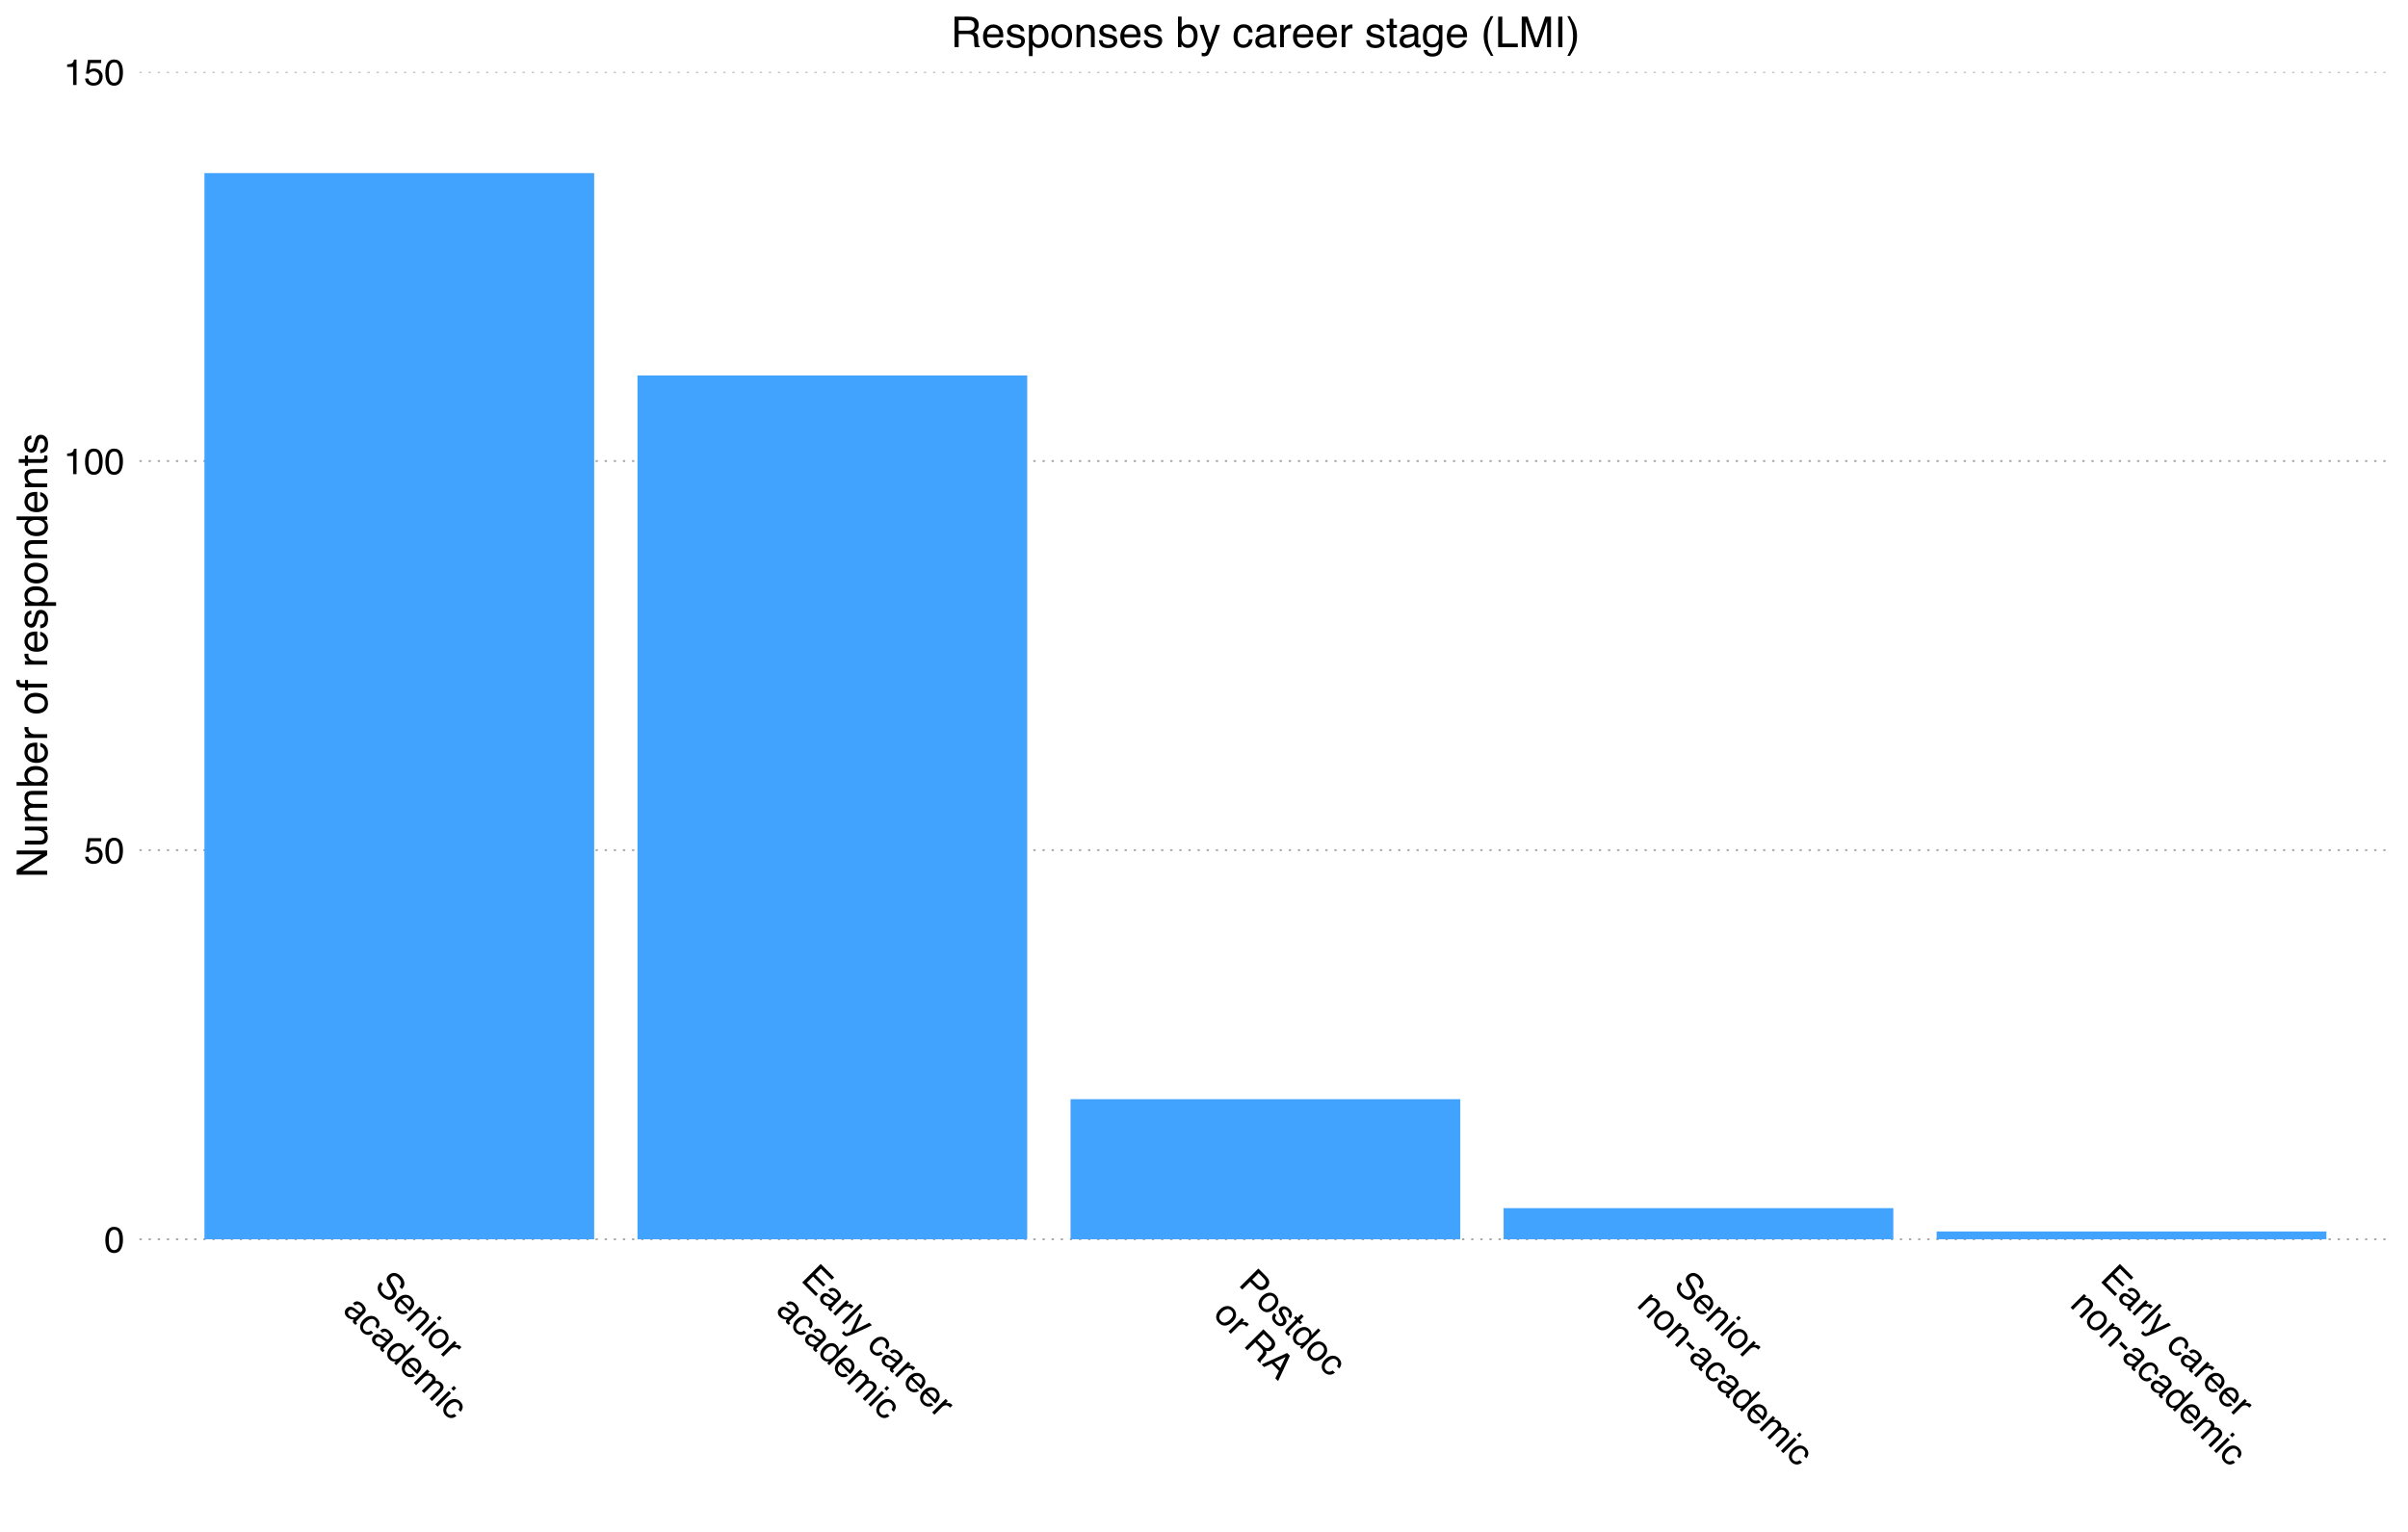 <?xml version="1.0" encoding="UTF-8"?>
<svg xmlns="http://www.w3.org/2000/svg" xmlns:xlink="http://www.w3.org/1999/xlink" width="792pt" height="504pt" viewBox="0 0 792 504" version="1.1">
<defs>
<g>
<symbol overflow="visible" id="glyph0-0">
<path style="stroke:none;" d="M 0.391 0 L 0.391 -8.609 L 7.219 -8.609 L 7.219 0 Z M 6.141 -1.078 L 6.141 -7.531 L 1.469 -7.531 L 1.469 -1.078 Z "/>
</symbol>
<symbol overflow="visible" id="glyph0-1">
<path style="stroke:none;" d="M 3.25 -8.391 C 4.332 -8.391 5.117 -7.941 5.609 -7.047 C 5.984 -6.359 6.172 -5.41 6.172 -4.203 C 6.172 -3.066 6 -2.125 5.656 -1.375 C 5.164 -0.301 4.359 0.234 3.234 0.234 C 2.234 0.234 1.484 -0.203 0.984 -1.078 C 0.578 -1.816 0.375 -2.801 0.375 -4.031 C 0.375 -4.977 0.5 -5.797 0.75 -6.484 C 1.207 -7.754 2.039 -8.391 3.25 -8.391 Z M 3.234 -0.734 C 3.785 -0.734 4.223 -0.973 4.547 -1.453 C 4.867 -1.941 5.031 -2.848 5.031 -4.172 C 5.031 -5.117 4.91 -5.898 4.672 -6.516 C 4.441 -7.129 3.988 -7.438 3.312 -7.438 C 2.688 -7.438 2.227 -7.145 1.938 -6.562 C 1.656 -5.977 1.516 -5.117 1.516 -3.984 C 1.516 -3.129 1.609 -2.441 1.797 -1.922 C 2.078 -1.129 2.555 -0.734 3.234 -0.734 Z "/>
</symbol>
<symbol overflow="visible" id="glyph0-2">
<path style="stroke:none;" d="M 1.484 -2.141 C 1.555 -1.535 1.836 -1.117 2.328 -0.891 C 2.578 -0.773 2.863 -0.719 3.188 -0.719 C 3.812 -0.719 4.273 -0.914 4.578 -1.312 C 4.879 -1.707 5.031 -2.148 5.031 -2.641 C 5.031 -3.223 4.848 -3.676 4.484 -4 C 4.129 -4.32 3.703 -4.484 3.203 -4.484 C 2.836 -4.484 2.523 -4.41 2.266 -4.266 C 2.004 -4.129 1.785 -3.938 1.609 -3.688 L 0.688 -3.734 L 1.328 -8.25 L 5.688 -8.25 L 5.688 -7.234 L 2.125 -7.234 L 1.766 -4.906 C 1.961 -5.051 2.148 -5.16 2.328 -5.234 C 2.641 -5.359 3 -5.422 3.406 -5.422 C 4.176 -5.422 4.828 -5.172 5.359 -4.672 C 5.898 -4.18 6.172 -3.555 6.172 -2.797 C 6.172 -2.004 5.922 -1.301 5.422 -0.688 C 4.93 -0.082 4.148 0.219 3.078 0.219 C 2.398 0.219 1.797 0.023 1.266 -0.359 C 0.742 -0.742 0.453 -1.336 0.391 -2.141 Z "/>
</symbol>
<symbol overflow="visible" id="glyph0-3">
<path style="stroke:none;" d="M 1.156 -5.938 L 1.156 -6.75 C 1.914 -6.82 2.441 -6.945 2.734 -7.125 C 3.035 -7.301 3.266 -7.711 3.422 -8.359 L 4.25 -8.359 L 4.25 0 L 3.125 0 L 3.125 -5.938 Z "/>
</symbol>
<symbol overflow="visible" id="glyph1-0">
<path style="stroke:none;" d="M 0.281 0.281 L 6.375 -5.812 L 11.203 -0.984 L 5.109 5.109 Z M 5.109 3.578 L 9.672 -0.984 L 6.359 -4.297 L 1.797 0.266 Z "/>
</symbol>
<symbol overflow="visible" id="glyph1-1">
<path style="stroke:none;" d="M 3.156 -0.781 C 2.832 -0.414 2.629 -0.055 2.547 0.297 C 2.422 0.984 2.703 1.672 3.391 2.359 C 3.703 2.672 4.031 2.906 4.375 3.062 C 5.039 3.395 5.594 3.344 6.031 2.906 C 6.363 2.57 6.492 2.223 6.422 1.859 C 6.348 1.516 6.141 1.066 5.797 0.516 L 5.172 -0.484 C 4.742 -1.141 4.488 -1.656 4.406 -2.031 C 4.289 -2.664 4.484 -3.234 4.984 -3.734 C 5.535 -4.285 6.176 -4.551 6.906 -4.531 C 7.633 -4.508 8.344 -4.156 9.031 -3.469 C 9.676 -2.82 10.062 -2.117 10.188 -1.359 C 10.32 -0.609 10.051 0.102 9.375 0.781 L 8.609 0.016 C 8.898 -0.359 9.062 -0.695 9.094 -1 C 9.164 -1.57 8.898 -2.16 8.297 -2.766 C 7.805 -3.254 7.352 -3.504 6.938 -3.516 C 6.52 -3.523 6.172 -3.391 5.891 -3.109 C 5.598 -2.816 5.508 -2.477 5.625 -2.094 C 5.695 -1.832 5.957 -1.352 6.406 -0.656 L 7.062 0.406 C 7.375 0.906 7.562 1.352 7.625 1.75 C 7.727 2.414 7.508 3.02 6.969 3.562 C 6.301 4.227 5.578 4.461 4.797 4.266 C 4.016 4.066 3.297 3.641 2.641 2.984 C 1.879 2.223 1.473 1.441 1.422 0.641 C 1.391 -0.18 1.707 -0.914 2.375 -1.562 Z M 9.094 -3.406 Z "/>
</symbol>
<symbol overflow="visible" id="glyph1-2">
<path style="stroke:none;" d="M 6.938 -2.156 C 7.258 -1.832 7.488 -1.445 7.625 -1 C 7.77 -0.562 7.805 -0.148 7.734 0.234 C 7.648 0.609 7.488 0.969 7.25 1.312 C 7.094 1.57 6.789 1.926 6.344 2.375 L 3.078 -0.891 C 2.629 -0.422 2.367 0.047 2.297 0.516 C 2.234 0.992 2.41 1.441 2.828 1.859 C 3.211 2.242 3.648 2.422 4.141 2.391 C 4.422 2.379 4.691 2.305 4.953 2.172 L 5.672 2.891 C 5.504 3.035 5.266 3.156 4.953 3.25 C 4.641 3.344 4.352 3.383 4.094 3.375 C 3.633 3.375 3.203 3.242 2.797 2.984 C 2.578 2.848 2.352 2.664 2.125 2.438 C 1.57 1.883 1.301 1.211 1.312 0.422 C 1.332 -0.359 1.703 -1.109 2.422 -1.828 C 3.141 -2.547 3.914 -2.938 4.75 -3 C 5.582 -3.062 6.312 -2.781 6.938 -2.156 Z M 6.156 1 C 6.445 0.645 6.633 0.32 6.719 0.031 C 6.883 -0.531 6.727 -1.051 6.25 -1.531 C 5.895 -1.883 5.477 -2.051 5 -2.031 C 4.531 -2.02 4.094 -1.832 3.688 -1.469 Z M 6.859 -2.234 Z "/>
</symbol>
<symbol overflow="visible" id="glyph1-3">
<path style="stroke:none;" d="M 4.984 -3.891 L 5.703 -3.172 L 5.078 -2.547 C 5.535 -2.609 5.941 -2.578 6.297 -2.453 C 6.648 -2.328 6.969 -2.125 7.25 -1.844 C 7.875 -1.219 8.078 -0.566 7.859 0.109 C 7.742 0.473 7.461 0.879 7.016 1.328 L 4.172 4.172 L 3.406 3.406 L 6.203 0.609 C 6.473 0.336 6.648 0.078 6.734 -0.172 C 6.867 -0.578 6.766 -0.953 6.422 -1.297 C 6.242 -1.473 6.082 -1.602 5.938 -1.688 C 5.676 -1.82 5.379 -1.879 5.047 -1.859 C 4.766 -1.828 4.531 -1.754 4.344 -1.641 C 4.156 -1.523 3.91 -1.316 3.609 -1.016 L 1.297 1.297 L 0.547 0.547 Z M 6.844 -2.25 Z "/>
</symbol>
<symbol overflow="visible" id="glyph1-4">
<path style="stroke:none;" d="M 4.969 -3.875 L 5.719 -3.125 L 1.297 1.297 L 0.547 0.547 Z M 6.641 -5.547 L 7.391 -4.797 L 6.531 -3.938 L 5.781 -4.688 Z "/>
</symbol>
<symbol overflow="visible" id="glyph1-5">
<path style="stroke:none;" d="M 2.797 1.828 C 3.285 2.316 3.812 2.469 4.375 2.281 C 4.938 2.094 5.441 1.773 5.891 1.328 C 6.316 0.898 6.586 0.492 6.703 0.109 C 6.891 -0.516 6.727 -1.082 6.219 -1.594 C 5.77 -2.039 5.27 -2.195 4.719 -2.062 C 4.164 -1.926 3.641 -1.609 3.141 -1.109 C 2.672 -0.641 2.383 -0.145 2.281 0.375 C 2.176 0.895 2.348 1.379 2.797 1.828 Z M 6.906 -2.219 C 7.469 -1.656 7.754 -0.984 7.766 -0.203 C 7.785 0.566 7.426 1.32 6.688 2.062 C 5.969 2.781 5.203 3.203 4.391 3.328 C 3.578 3.453 2.805 3.148 2.078 2.422 C 1.461 1.805 1.18 1.109 1.234 0.328 C 1.297 -0.441 1.676 -1.176 2.375 -1.875 C 3.113 -2.613 3.891 -3.016 4.703 -3.078 C 5.523 -3.148 6.258 -2.863 6.906 -2.219 Z M 6.859 -2.234 Z "/>
</symbol>
<symbol overflow="visible" id="glyph1-6">
<path style="stroke:none;" d="M 5 -3.875 L 5.719 -3.156 L 4.953 -2.391 C 5.16 -2.492 5.484 -2.535 5.922 -2.516 C 6.367 -2.504 6.738 -2.352 7.031 -2.062 C 7.051 -2.039 7.07 -2.008 7.094 -1.969 C 7.125 -1.938 7.176 -1.875 7.25 -1.781 L 6.469 -1 C 6.426 -1.062 6.383 -1.109 6.344 -1.141 C 6.312 -1.18 6.273 -1.223 6.234 -1.266 C 5.859 -1.641 5.445 -1.805 5 -1.766 C 4.562 -1.734 4.18 -1.555 3.859 -1.234 L 1.312 1.312 L 0.562 0.562 Z "/>
</symbol>
<symbol overflow="visible" id="glyph1-7">
<path style="stroke:none;" d="M 2.297 -0.078 C 2.078 0.141 1.984 0.391 2.016 0.672 C 2.055 0.961 2.18 1.211 2.391 1.422 C 2.66 1.691 2.973 1.891 3.328 2.016 C 3.953 2.223 4.492 2.098 4.953 1.641 L 5.547 1.047 C 5.398 1.004 5.238 0.93 5.062 0.828 C 4.883 0.723 4.711 0.609 4.547 0.484 L 4.062 0.094 C 3.75 -0.133 3.477 -0.281 3.25 -0.344 C 2.895 -0.445 2.578 -0.359 2.297 -0.078 Z M 5.609 0.234 C 5.805 0.391 5.992 0.43 6.172 0.359 C 6.266 0.328 6.375 0.25 6.5 0.125 C 6.75 -0.125 6.836 -0.395 6.766 -0.688 C 6.703 -0.988 6.508 -1.301 6.188 -1.625 C 5.789 -2.02 5.414 -2.195 5.062 -2.156 C 4.832 -2.133 4.594 -2.02 4.344 -1.812 L 3.641 -2.516 C 4.203 -3.055 4.758 -3.258 5.312 -3.125 C 5.875 -3 6.379 -2.711 6.828 -2.266 C 7.359 -1.734 7.688 -1.207 7.812 -0.688 C 7.926 -0.156 7.773 0.316 7.359 0.734 L 4.812 3.281 C 4.738 3.352 4.691 3.426 4.672 3.5 C 4.66 3.582 4.707 3.676 4.812 3.781 C 4.844 3.812 4.879 3.848 4.922 3.891 C 4.961 3.93 5.016 3.973 5.078 4.016 L 4.531 4.562 C 4.375 4.469 4.258 4.395 4.188 4.344 C 4.113 4.289 4.023 4.211 3.922 4.109 C 3.672 3.859 3.578 3.586 3.641 3.297 C 3.68 3.129 3.773 2.953 3.922 2.766 C 3.566 2.805 3.172 2.754 2.734 2.609 C 2.305 2.473 1.926 2.238 1.594 1.906 C 1.176 1.488 0.961 1.023 0.953 0.516 C 0.941 0.004 1.125 -0.438 1.5 -0.812 C 1.914 -1.227 2.363 -1.422 2.844 -1.391 C 3.332 -1.367 3.812 -1.176 4.281 -0.812 Z M 6.859 -2.234 Z "/>
</symbol>
<symbol overflow="visible" id="glyph1-8">
<path style="stroke:none;" d="M 6.812 -2.312 C 7.312 -1.812 7.594 -1.281 7.656 -0.719 C 7.727 -0.164 7.508 0.438 7 1.094 L 6.266 0.359 C 6.492 0.047 6.617 -0.273 6.641 -0.609 C 6.672 -0.953 6.508 -1.301 6.156 -1.656 C 5.688 -2.125 5.113 -2.227 4.438 -1.969 C 4 -1.801 3.562 -1.5 3.125 -1.062 C 2.676 -0.613 2.395 -0.145 2.281 0.344 C 2.176 0.844 2.32 1.289 2.719 1.688 C 3.031 2 3.367 2.148 3.734 2.141 C 4.109 2.141 4.488 2.008 4.875 1.75 L 5.609 2.484 C 4.941 2.984 4.305 3.203 3.703 3.141 C 3.098 3.078 2.539 2.789 2.031 2.281 C 1.445 1.695 1.195 1.02 1.281 0.25 C 1.363 -0.52 1.719 -1.219 2.344 -1.844 C 3.125 -2.625 3.914 -3.039 4.719 -3.094 C 5.531 -3.156 6.227 -2.895 6.812 -2.312 Z M 6.688 -2.406 Z "/>
</symbol>
<symbol overflow="visible" id="glyph1-9">
<path style="stroke:none;" d="M 3.188 -1.156 C 2.707 -0.676 2.41 -0.176 2.297 0.344 C 2.18 0.863 2.344 1.344 2.781 1.781 C 3.133 2.133 3.566 2.273 4.078 2.203 C 4.598 2.141 5.141 1.828 5.703 1.266 C 6.266 0.703 6.562 0.172 6.594 -0.328 C 6.625 -0.828 6.473 -1.242 6.141 -1.578 C 5.766 -1.953 5.316 -2.113 4.797 -2.062 C 4.273 -2.008 3.738 -1.707 3.188 -1.156 Z M 6.656 -2.375 C 7 -2.031 7.211 -1.672 7.297 -1.297 C 7.336 -1.086 7.344 -0.789 7.312 -0.406 L 9.562 -2.656 L 10.281 -1.938 L 4.172 4.172 L 3.484 3.484 L 4.109 2.859 C 3.66 2.973 3.254 2.969 2.891 2.844 C 2.535 2.727 2.207 2.52 1.906 2.219 C 1.406 1.719 1.18 1.078 1.234 0.297 C 1.297 -0.473 1.672 -1.203 2.359 -1.891 C 3.004 -2.535 3.727 -2.93 4.531 -3.078 C 5.332 -3.223 6.039 -2.988 6.656 -2.375 Z "/>
</symbol>
<symbol overflow="visible" id="glyph1-10">
<path style="stroke:none;" d="M 4.984 -3.891 L 5.719 -3.156 L 5.094 -2.531 C 5.477 -2.562 5.797 -2.555 6.047 -2.516 C 6.461 -2.453 6.832 -2.258 7.156 -1.938 C 7.508 -1.582 7.703 -1.211 7.734 -0.828 C 7.754 -0.598 7.719 -0.332 7.625 -0.031 C 8.031 -0.125 8.398 -0.113 8.734 0 C 9.078 0.102 9.391 0.297 9.672 0.578 C 10.266 1.172 10.453 1.797 10.234 2.453 C 10.117 2.797 9.863 3.164 9.469 3.562 L 6.516 6.516 L 5.75 5.75 L 8.828 2.672 C 9.129 2.367 9.258 2.086 9.219 1.828 C 9.176 1.566 9.051 1.332 8.844 1.125 C 8.551 0.832 8.195 0.676 7.781 0.656 C 7.375 0.645 6.941 0.867 6.484 1.328 L 3.906 3.906 L 3.156 3.156 L 6.047 0.266 C 6.348 -0.035 6.531 -0.301 6.594 -0.531 C 6.688 -0.832 6.578 -1.141 6.266 -1.453 C 5.984 -1.734 5.617 -1.879 5.172 -1.891 C 4.734 -1.91 4.227 -1.633 3.656 -1.062 L 1.297 1.297 L 0.547 0.547 Z "/>
</symbol>
<symbol overflow="visible" id="glyph1-11">
<path style="stroke:none;" d="M 6.828 -5.359 L 11.25 -0.938 L 10.5 -0.188 L 6.875 -3.812 L 5.016 -1.953 L 8.375 1.406 L 7.672 2.109 L 4.312 -1.25 L 2.266 0.797 L 5.953 4.484 L 5.219 5.219 L 0.734 0.734 Z M 9.062 -3.125 Z "/>
</symbol>
<symbol overflow="visible" id="glyph1-12">
<path style="stroke:none;" d="M 6.656 -5.531 L 7.406 -4.781 L 1.312 1.312 L 0.562 0.562 Z "/>
</symbol>
<symbol overflow="visible" id="glyph1-13">
<path style="stroke:none;" d="M 7.75 -1.125 L 8.578 -0.297 C 8.191 -0.117 7.312 0.301 5.938 0.969 C 4.895 1.445 4.047 1.836 3.391 2.141 C 1.828 2.848 0.832 3.238 0.406 3.312 C -0.02 3.383 -0.453 3.203 -0.891 2.766 C -0.992 2.66 -1.066 2.578 -1.109 2.516 C -1.148 2.453 -1.203 2.359 -1.266 2.234 L -0.594 1.562 C -0.5 1.738 -0.426 1.859 -0.375 1.922 C -0.32 1.984 -0.273 2.035 -0.234 2.078 C -0.098 2.211 0.02 2.289 0.125 2.312 C 0.238 2.344 0.352 2.344 0.469 2.312 C 0.508 2.312 0.672 2.25 0.953 2.125 C 1.242 2.008 1.457 1.914 1.594 1.844 L 4.531 -4.344 L 5.359 -3.516 L 2.953 1.297 Z M 6.672 -2.422 Z "/>
</symbol>
<symbol overflow="visible" id="glyph1-14">
<path style="stroke:none;" d=""/>
</symbol>
<symbol overflow="visible" id="glyph1-15">
<path style="stroke:none;" d="M 6.828 -5.359 L 9.562 -2.625 C 10.102 -2.082 10.383 -1.492 10.406 -0.859 C 10.426 -0.223 10.16 0.367 9.609 0.922 C 9.141 1.391 8.582 1.656 7.938 1.719 C 7.289 1.781 6.66 1.504 6.047 0.891 L 4.125 -1.031 L 1.547 1.547 L 0.734 0.734 Z M 8.781 0.094 C 9.219 -0.344 9.352 -0.812 9.188 -1.312 C 9.094 -1.57 8.883 -1.863 8.562 -2.188 L 6.922 -3.828 L 4.812 -1.719 L 6.453 -0.078 C 6.828 0.297 7.207 0.516 7.594 0.578 C 7.988 0.648 8.383 0.488 8.781 0.094 Z "/>
</symbol>
<symbol overflow="visible" id="glyph1-16">
<path style="stroke:none;" d="M 2.391 -0.391 C 2.16 -0.117 2.031 0.133 2 0.375 C 1.945 0.781 2.156 1.219 2.625 1.688 C 2.906 1.969 3.207 2.156 3.531 2.25 C 3.852 2.344 4.141 2.266 4.391 2.016 C 4.586 1.816 4.656 1.582 4.594 1.312 C 4.531 1.145 4.383 0.863 4.156 0.469 L 3.703 -0.266 C 3.422 -0.734 3.254 -1.117 3.203 -1.422 C 3.066 -1.953 3.18 -2.398 3.547 -2.766 C 3.961 -3.18 4.445 -3.363 5 -3.312 C 5.562 -3.27 6.102 -2.988 6.625 -2.469 C 7.289 -1.801 7.578 -1.129 7.484 -0.453 C 7.422 -0.016 7.242 0.348 6.953 0.641 L 6.234 -0.078 C 6.391 -0.254 6.488 -0.469 6.531 -0.719 C 6.551 -1.07 6.348 -1.461 5.922 -1.891 C 5.641 -2.172 5.375 -2.332 5.125 -2.375 C 4.875 -2.414 4.66 -2.348 4.484 -2.172 C 4.285 -1.973 4.227 -1.719 4.312 -1.406 C 4.352 -1.238 4.457 -1.02 4.625 -0.75 L 4.984 -0.141 C 5.379 0.523 5.613 1.008 5.688 1.312 C 5.789 1.789 5.633 2.238 5.219 2.656 C 4.832 3.039 4.344 3.227 3.75 3.219 C 3.156 3.207 2.555 2.898 1.953 2.297 C 1.285 1.629 0.961 1.004 0.984 0.422 C 1.016 -0.148 1.242 -0.66 1.672 -1.109 Z M 6.641 -2.453 Z "/>
</symbol>
<symbol overflow="visible" id="glyph1-17">
<path style="stroke:none;" d="M 6.375 -4.969 L 7.125 -4.219 L 5.891 -2.984 L 6.594 -2.281 L 5.984 -1.672 L 5.281 -2.375 L 2.375 0.531 C 2.227 0.676 2.18 0.828 2.234 0.984 C 2.254 1.066 2.336 1.18 2.484 1.328 C 2.516 1.359 2.551 1.395 2.594 1.438 C 2.633 1.477 2.68 1.523 2.734 1.578 L 2.156 2.156 C 2.051 2.094 1.945 2.02 1.844 1.938 C 1.738 1.852 1.633 1.758 1.531 1.656 C 1.188 1.312 1.039 0.988 1.094 0.688 C 1.145 0.383 1.312 0.094 1.594 -0.188 L 4.531 -3.125 L 3.922 -3.734 L 4.531 -4.344 L 5.141 -3.734 Z "/>
</symbol>
<symbol overflow="visible" id="glyph1-18">
<path style="stroke:none;" d="M 6.781 0.188 C 7.164 0.57 7.547 0.797 7.922 0.859 C 8.305 0.93 8.695 0.77 9.094 0.375 C 9.531 -0.062 9.676 -0.52 9.531 -1 C 9.438 -1.238 9.242 -1.504 8.953 -1.797 L 6.938 -3.812 L 4.859 -1.734 Z M 6.844 -5.344 L 9.656 -2.531 C 10.125 -2.062 10.438 -1.613 10.594 -1.188 C 10.895 -0.344 10.695 0.426 10 1.125 C 9.645 1.477 9.273 1.695 8.891 1.781 C 8.504 1.863 8.109 1.836 7.703 1.703 C 7.848 2.055 7.898 2.367 7.859 2.641 C 7.816 2.91 7.629 3.234 7.297 3.609 L 6.516 4.453 C 6.285 4.68 6.129 4.867 6.047 5.016 C 5.898 5.266 5.859 5.484 5.922 5.672 L 5.797 5.797 L 4.797 4.797 C 4.816 4.711 4.859 4.617 4.922 4.516 C 4.992 4.422 5.145 4.25 5.375 4 L 6.328 2.922 C 6.711 2.516 6.832 2.102 6.688 1.688 C 6.602 1.457 6.395 1.176 6.062 0.844 L 4.172 -1.047 L 1.562 1.562 L 0.75 0.75 Z "/>
</symbol>
<symbol overflow="visible" id="glyph1-19">
<path style="stroke:none;" d="M 6.266 1.266 L 8.031 -2.344 L 4.359 -0.641 Z M 8.516 -3.672 L 9.438 -2.75 L 5.562 5.562 L 4.656 4.656 L 5.859 2.203 L 3.453 -0.203 L 0.969 0.969 L 0.125 0.125 Z M 8.938 -3.25 Z "/>
</symbol>
<symbol overflow="visible" id="glyph1-20">
<path style="stroke:none;" d="M 3.109 -2.391 L 5.188 -0.312 L 4.422 0.453 L 2.344 -1.625 Z "/>
</symbol>
<symbol overflow="visible" id="glyph2-0">
<path style="stroke:none;" d="M 0 -0.453 L -10.047 -0.453 L -10.047 -8.422 L 0 -8.422 Z M -1.266 -7.172 L -8.781 -7.172 L -8.781 -1.703 L -1.266 -1.703 Z "/>
</symbol>
<symbol overflow="visible" id="glyph2-1">
<path style="stroke:none;" d="M -10.047 -1.062 L -10.047 -2.672 L -1.906 -7.75 L -10.047 -7.75 L -10.047 -9.031 L 0 -9.031 L 0 -7.516 L -8.125 -2.359 L 0 -2.359 L 0 -1.062 Z M -10.047 -4.969 Z "/>
</symbol>
<symbol overflow="visible" id="glyph2-2">
<path style="stroke:none;" d="M -7.328 -2.141 L -2.469 -2.141 C -2.094 -2.141 -1.785 -2.195 -1.547 -2.312 C -1.109 -2.531 -0.891 -2.938 -0.891 -3.531 C -0.891 -4.383 -1.27 -4.969 -2.031 -5.281 C -2.445 -5.445 -3.008 -5.531 -3.719 -5.531 L -7.328 -5.531 L -7.328 -6.766 L 0 -6.766 L 0 -5.609 L -1.078 -5.625 C -0.797 -5.457 -0.562 -5.258 -0.375 -5.031 C 0.008 -4.562 0.203 -3.988 0.203 -3.312 C 0.203 -2.27 -0.145 -1.562 -0.844 -1.188 C -1.219 -0.977 -1.719 -0.875 -2.344 -0.875 L -7.328 -0.875 Z M -7.5 -3.828 Z "/>
</symbol>
<symbol overflow="visible" id="glyph2-3">
<path style="stroke:none;" d="M -7.328 -0.906 L -7.328 -2.125 L -6.281 -2.125 C -6.645 -2.414 -6.906 -2.676 -7.062 -2.906 C -7.344 -3.312 -7.484 -3.773 -7.484 -4.297 C -7.484 -4.879 -7.344 -5.348 -7.062 -5.703 C -6.895 -5.898 -6.648 -6.082 -6.328 -6.25 C -6.723 -6.52 -7.016 -6.836 -7.203 -7.203 C -7.391 -7.578 -7.484 -7.992 -7.484 -8.453 C -7.484 -9.441 -7.129 -10.113 -6.422 -10.469 C -6.035 -10.656 -5.52 -10.75 -4.875 -10.75 L 0 -10.75 L 0 -9.469 L -5.094 -9.469 C -5.57 -9.469 -5.898 -9.348 -6.078 -9.109 C -6.266 -8.867 -6.359 -8.57 -6.359 -8.219 C -6.359 -7.738 -6.195 -7.32 -5.875 -6.969 C -5.551 -6.625 -5.016 -6.453 -4.266 -6.453 L 0 -6.453 L 0 -5.203 L -4.781 -5.203 C -5.281 -5.203 -5.641 -5.141 -5.859 -5.016 C -6.203 -4.828 -6.375 -4.477 -6.375 -3.969 C -6.375 -3.508 -6.191 -3.086 -5.828 -2.703 C -5.473 -2.328 -4.828 -2.141 -3.891 -2.141 L 0 -2.141 L 0 -0.906 Z "/>
</symbol>
<symbol overflow="visible" id="glyph2-4">
<path style="stroke:none;" d="M -10.078 -0.812 L -10.078 -2 L -6.438 -2 C -6.781 -2.27 -7.047 -2.594 -7.234 -2.969 C -7.422 -3.344 -7.516 -3.75 -7.516 -4.188 C -7.516 -5.094 -7.203 -5.828 -6.578 -6.391 C -5.953 -6.961 -5.023 -7.25 -3.797 -7.25 C -2.641 -7.25 -1.676 -6.969 -0.906 -6.406 C -0.145 -5.852 0.234 -5.078 0.234 -4.078 C 0.234 -3.523 0.098 -3.055 -0.172 -2.672 C -0.328 -2.441 -0.582 -2.195 -0.938 -1.938 L 0 -1.938 L 0 -0.812 Z M -0.859 -4 C -0.859 -4.664 -1.117 -5.164 -1.641 -5.5 C -2.172 -5.832 -2.867 -6 -3.734 -6 C -4.504 -6 -5.141 -5.832 -5.641 -5.5 C -6.148 -5.164 -6.406 -4.68 -6.406 -4.047 C -6.406 -3.484 -6.195 -2.988 -5.781 -2.562 C -5.375 -2.145 -4.691 -1.938 -3.734 -1.938 C -3.047 -1.938 -2.488 -2.02 -2.062 -2.188 C -1.258 -2.52 -0.859 -3.125 -0.859 -4 Z "/>
</symbol>
<symbol overflow="visible" id="glyph2-5">
<path style="stroke:none;" d="M -7.484 -3.953 C -7.484 -4.473 -7.359 -4.973 -7.109 -5.453 C -6.867 -5.941 -6.555 -6.316 -6.172 -6.578 C -5.805 -6.828 -5.375 -6.988 -4.875 -7.062 C -4.539 -7.133 -4.004 -7.172 -3.266 -7.172 L -3.266 -1.812 C -2.523 -1.832 -1.93 -2.004 -1.484 -2.328 C -1.035 -2.66 -0.812 -3.172 -0.812 -3.859 C -0.812 -4.504 -1.02 -5.02 -1.438 -5.406 C -1.688 -5.625 -1.973 -5.773 -2.297 -5.859 L -2.297 -7.078 C -2.023 -7.047 -1.723 -6.938 -1.391 -6.75 C -1.066 -6.57 -0.801 -6.375 -0.594 -6.156 C -0.227 -5.781 0.02 -5.316 0.156 -4.766 C 0.227 -4.473 0.266 -4.141 0.266 -3.766 C 0.266 -2.848 -0.066 -2.07 -0.734 -1.438 C -1.398 -0.812 -2.328 -0.5 -3.516 -0.5 C -4.691 -0.5 -5.645 -0.816 -6.375 -1.453 C -7.113 -2.086 -7.484 -2.922 -7.484 -3.953 Z M -4.25 -5.906 C -4.781 -5.863 -5.207 -5.75 -5.531 -5.562 C -6.113 -5.227 -6.406 -4.664 -6.406 -3.875 C -6.406 -3.312 -6.203 -2.836 -5.797 -2.453 C -5.391 -2.066 -4.875 -1.863 -4.25 -1.844 Z M -7.5 -3.828 Z "/>
</symbol>
<symbol overflow="visible" id="glyph2-6">
<path style="stroke:none;" d="M -7.328 -0.938 L -7.328 -2.109 L -6.062 -2.109 C -6.301 -2.203 -6.598 -2.438 -6.953 -2.812 C -7.305 -3.188 -7.484 -3.617 -7.484 -4.109 C -7.484 -4.129 -7.477 -4.164 -7.469 -4.219 C -7.469 -4.27 -7.461 -4.363 -7.453 -4.5 L -6.156 -4.5 C -6.164 -4.426 -6.172 -4.359 -6.172 -4.297 C -6.18 -4.234 -6.188 -4.164 -6.188 -4.094 C -6.188 -3.477 -5.984 -3.004 -5.578 -2.672 C -5.18 -2.336 -4.727 -2.172 -4.219 -2.172 L 0 -2.172 L 0 -0.938 Z "/>
</symbol>
<symbol overflow="visible" id="glyph2-7">
<path style="stroke:none;" d=""/>
</symbol>
<symbol overflow="visible" id="glyph2-8">
<path style="stroke:none;" d="M -0.797 -3.812 C -0.797 -4.625 -1.102 -5.18 -1.719 -5.484 C -2.332 -5.785 -3.02 -5.938 -3.781 -5.938 C -4.469 -5.938 -5.023 -5.828 -5.453 -5.609 C -6.117 -5.266 -6.453 -4.672 -6.453 -3.828 C -6.453 -3.066 -6.164 -2.516 -5.594 -2.172 C -5.02 -1.836 -4.328 -1.672 -3.516 -1.672 C -2.742 -1.672 -2.098 -1.836 -1.578 -2.172 C -1.055 -2.516 -0.797 -3.062 -0.797 -3.812 Z M -7.531 -3.859 C -7.531 -4.797 -7.211 -5.586 -6.578 -6.234 C -5.953 -6.891 -5.031 -7.219 -3.812 -7.219 C -2.633 -7.219 -1.66 -6.93 -0.891 -6.359 C -0.117 -5.785 0.266 -4.895 0.266 -3.688 C 0.266 -2.688 -0.07 -1.891 -0.75 -1.297 C -1.438 -0.703 -2.352 -0.406 -3.5 -0.406 C -4.727 -0.406 -5.707 -0.719 -6.438 -1.344 C -7.164 -1.969 -7.531 -2.805 -7.531 -3.859 Z M -7.5 -3.812 Z "/>
</symbol>
<symbol overflow="visible" id="glyph2-9">
<path style="stroke:none;" d="M -8.438 -1.203 C -8.945 -1.223 -9.32 -1.316 -9.562 -1.484 C -9.977 -1.766 -10.188 -2.316 -10.188 -3.141 C -10.188 -3.211 -10.18 -3.289 -10.172 -3.375 C -10.172 -3.457 -10.164 -3.551 -10.156 -3.656 L -9.031 -3.656 C -9.039 -3.531 -9.047 -3.438 -9.047 -3.375 C -9.055 -3.32 -9.062 -3.27 -9.062 -3.219 C -9.062 -2.844 -8.961 -2.617 -8.766 -2.547 C -8.578 -2.473 -8.082 -2.438 -7.281 -2.438 L -7.281 -3.656 L -6.312 -3.656 L -6.312 -2.422 L 0 -2.422 L 0 -1.203 L -6.312 -1.203 L -6.312 -0.188 L -7.281 -0.188 L -7.281 -1.203 Z "/>
</symbol>
<symbol overflow="visible" id="glyph2-10">
<path style="stroke:none;" d="M -2.297 -1.641 C -1.891 -1.672 -1.578 -1.77 -1.359 -1.938 C -0.961 -2.25 -0.766 -2.789 -0.766 -3.562 C -0.766 -4.008 -0.863 -4.406 -1.062 -4.75 C -1.258 -5.102 -1.562 -5.281 -1.969 -5.281 C -2.289 -5.281 -2.531 -5.141 -2.688 -4.859 C -2.789 -4.68 -2.91 -4.332 -3.047 -3.812 L -3.281 -2.828 C -3.438 -2.203 -3.613 -1.742 -3.812 -1.453 C -4.145 -0.922 -4.602 -0.656 -5.188 -0.656 C -5.883 -0.656 -6.445 -0.906 -6.875 -1.406 C -7.301 -1.906 -7.516 -2.578 -7.516 -3.422 C -7.516 -4.523 -7.191 -5.316 -6.547 -5.797 C -6.129 -6.109 -5.688 -6.258 -5.219 -6.25 L -5.219 -5.094 C -5.5 -5.062 -5.75 -4.961 -5.969 -4.797 C -6.289 -4.516 -6.453 -4.023 -6.453 -3.328 C -6.453 -2.859 -6.363 -2.504 -6.188 -2.266 C -6.008 -2.023 -5.773 -1.906 -5.484 -1.906 C -5.172 -1.906 -4.914 -2.062 -4.719 -2.375 C -4.602 -2.562 -4.504 -2.832 -4.422 -3.188 L -4.219 -4 C -4.008 -4.883 -3.805 -5.477 -3.609 -5.781 C -3.285 -6.258 -2.789 -6.5 -2.125 -6.5 C -1.469 -6.5 -0.898 -6.25 -0.422 -5.75 C 0.047 -5.258 0.281 -4.508 0.281 -3.5 C 0.281 -2.406 0.035 -1.629 -0.453 -1.172 C -0.953 -0.723 -1.566 -0.484 -2.297 -0.453 Z M -7.5 -3.453 Z "/>
</symbol>
<symbol overflow="visible" id="glyph2-11">
<path style="stroke:none;" d="M -0.828 -4 C -0.828 -4.57 -1.066 -5.047 -1.547 -5.422 C -2.023 -5.805 -2.742 -6 -3.703 -6 C -4.285 -6 -4.785 -5.914 -5.203 -5.75 C -6.016 -5.426 -6.422 -4.844 -6.422 -4 C -6.422 -3.145 -5.992 -2.562 -5.141 -2.25 C -4.68 -2.07 -4.102 -1.984 -3.406 -1.984 C -2.844 -1.984 -2.363 -2.07 -1.969 -2.25 C -1.207 -2.562 -0.828 -3.145 -0.828 -4 Z M -7.281 -0.812 L -7.281 -2 L -6.312 -2 C -6.645 -2.25 -6.906 -2.52 -7.094 -2.812 C -7.363 -3.227 -7.5 -3.711 -7.5 -4.266 C -7.5 -5.098 -7.18 -5.801 -6.547 -6.375 C -5.91 -6.957 -5.004 -7.25 -3.828 -7.25 C -2.223 -7.25 -1.082 -6.832 -0.406 -6 C 0.031 -5.469 0.25 -4.852 0.25 -4.156 C 0.25 -3.602 0.129 -3.141 -0.109 -2.766 C -0.254 -2.547 -0.492 -2.301 -0.828 -2.031 L 2.922 -2.031 L 2.922 -0.812 Z "/>
</symbol>
<symbol overflow="visible" id="glyph2-12">
<path style="stroke:none;" d="M -7.328 -0.906 L -7.328 -2.078 L -6.281 -2.078 C -6.707 -2.422 -7.016 -2.785 -7.203 -3.172 C -7.391 -3.555 -7.484 -3.988 -7.484 -4.469 C -7.484 -5.5 -7.125 -6.195 -6.406 -6.562 C -6 -6.77 -5.43 -6.875 -4.703 -6.875 L 0 -6.875 L 0 -5.625 L -4.609 -5.625 C -5.055 -5.625 -5.414 -5.555 -5.688 -5.422 C -6.145 -5.203 -6.375 -4.805 -6.375 -4.234 C -6.375 -3.941 -6.348 -3.703 -6.297 -3.516 C -6.191 -3.18 -5.988 -2.883 -5.688 -2.625 C -5.445 -2.414 -5.195 -2.281 -4.938 -2.219 C -4.676 -2.164 -4.305 -2.141 -3.828 -2.141 L 0 -2.141 L 0 -0.906 Z M -7.5 -3.797 Z "/>
</symbol>
<symbol overflow="visible" id="glyph2-13">
<path style="stroke:none;" d="M -3.578 -1.688 C -2.797 -1.688 -2.141 -1.852 -1.609 -2.188 C -1.078 -2.52 -0.812 -3.051 -0.812 -3.781 C -0.812 -4.352 -1.055 -4.82 -1.547 -5.188 C -2.035 -5.551 -2.738 -5.734 -3.656 -5.734 C -4.582 -5.734 -5.266 -5.539 -5.703 -5.156 C -6.148 -4.781 -6.375 -4.316 -6.375 -3.766 C -6.375 -3.148 -6.133 -2.648 -5.656 -2.266 C -5.188 -1.879 -4.492 -1.688 -3.578 -1.688 Z M -7.453 -3.531 C -7.453 -4.094 -7.332 -4.562 -7.094 -4.938 C -6.957 -5.156 -6.719 -5.406 -6.375 -5.688 L -10.078 -5.688 L -10.078 -6.875 L 0 -6.875 L 0 -5.766 L -1.016 -5.766 C -0.566 -5.473 -0.238 -5.129 -0.031 -4.734 C 0.164 -4.348 0.266 -3.898 0.266 -3.391 C 0.266 -2.578 -0.078 -1.875 -0.766 -1.281 C -1.453 -0.688 -2.363 -0.391 -3.5 -0.391 C -4.57 -0.391 -5.5 -0.66 -6.281 -1.203 C -7.062 -1.742 -7.453 -2.52 -7.453 -3.531 Z "/>
</symbol>
<symbol overflow="visible" id="glyph2-14">
<path style="stroke:none;" d="M -9.359 -1.156 L -9.359 -2.391 L -7.328 -2.391 L -7.328 -3.562 L -6.312 -3.562 L -6.312 -2.391 L -1.531 -2.391 C -1.281 -2.391 -1.113 -2.477 -1.031 -2.656 C -0.977 -2.75 -0.953 -2.906 -0.953 -3.125 C -0.953 -3.188 -0.953 -3.25 -0.953 -3.312 C -0.953 -3.383 -0.957 -3.469 -0.969 -3.562 L 0 -3.562 C 0.039 -3.414 0.066 -3.266 0.078 -3.109 C 0.098 -2.961 0.109 -2.801 0.109 -2.625 C 0.109 -2.051 -0.035 -1.66 -0.328 -1.453 C -0.617 -1.254 -1 -1.156 -1.469 -1.156 L -6.312 -1.156 L -6.312 -0.156 L -7.328 -0.156 L -7.328 -1.156 Z "/>
</symbol>
<symbol overflow="visible" id="glyph3-0">
<path style="stroke:none;" d="M 0.453 0 L 0.453 -10.047 L 8.422 -10.047 L 8.422 0 Z M 7.172 -1.266 L 7.172 -8.781 L 1.703 -8.781 L 1.703 -1.266 Z "/>
</symbol>
<symbol overflow="visible" id="glyph3-1">
<path style="stroke:none;" d="M 5.734 -5.438 C 6.367 -5.438 6.875 -5.562 7.25 -5.812 C 7.625 -6.07 7.812 -6.535 7.812 -7.203 C 7.812 -7.922 7.551 -8.41 7.031 -8.672 C 6.75 -8.805 6.375 -8.875 5.906 -8.875 L 2.594 -8.875 L 2.594 -5.438 Z M 1.234 -10.047 L 5.875 -10.047 C 6.645 -10.047 7.273 -9.93 7.766 -9.703 C 8.711 -9.273 9.188 -8.484 9.188 -7.328 C 9.188 -6.734 9.062 -6.242 8.812 -5.859 C 8.562 -5.473 8.211 -5.164 7.766 -4.938 C 8.16 -4.781 8.457 -4.57 8.656 -4.312 C 8.852 -4.051 8.961 -3.629 8.984 -3.047 L 9.031 -1.703 C 9.051 -1.316 9.086 -1.031 9.141 -0.844 C 9.211 -0.52 9.359 -0.312 9.578 -0.219 L 9.578 0 L 7.906 0 C 7.852 -0.082 7.812 -0.191 7.781 -0.328 C 7.758 -0.473 7.738 -0.738 7.719 -1.125 L 7.641 -2.797 C 7.609 -3.453 7.363 -3.895 6.906 -4.125 C 6.645 -4.25 6.238 -4.312 5.688 -4.312 L 2.594 -4.312 L 2.594 0 L 1.234 0 Z "/>
</symbol>
<symbol overflow="visible" id="glyph3-2">
<path style="stroke:none;" d="M 3.953 -7.484 C 4.473 -7.484 4.973 -7.359 5.453 -7.109 C 5.941 -6.867 6.316 -6.555 6.578 -6.172 C 6.828 -5.805 6.988 -5.375 7.062 -4.875 C 7.133 -4.539 7.172 -4.004 7.172 -3.266 L 1.812 -3.266 C 1.832 -2.523 2.004 -1.93 2.328 -1.484 C 2.66 -1.035 3.172 -0.812 3.859 -0.812 C 4.504 -0.812 5.02 -1.02 5.406 -1.438 C 5.625 -1.688 5.773 -1.973 5.859 -2.297 L 7.078 -2.297 C 7.047 -2.023 6.938 -1.723 6.75 -1.391 C 6.57 -1.066 6.375 -0.801 6.156 -0.594 C 5.781 -0.227 5.316 0.02 4.766 0.156 C 4.473 0.227 4.141 0.266 3.766 0.266 C 2.848 0.266 2.07 -0.066 1.438 -0.734 C 0.812 -1.398 0.5 -2.328 0.5 -3.516 C 0.5 -4.691 0.816 -5.645 1.453 -6.375 C 2.086 -7.113 2.922 -7.484 3.953 -7.484 Z M 5.906 -4.25 C 5.863 -4.781 5.75 -5.207 5.562 -5.531 C 5.227 -6.113 4.664 -6.406 3.875 -6.406 C 3.312 -6.406 2.836 -6.203 2.453 -5.797 C 2.066 -5.391 1.863 -4.875 1.844 -4.25 Z M 3.828 -7.5 Z "/>
</symbol>
<symbol overflow="visible" id="glyph3-3">
<path style="stroke:none;" d="M 1.641 -2.297 C 1.672 -1.891 1.77 -1.578 1.938 -1.359 C 2.25 -0.961 2.789 -0.766 3.562 -0.766 C 4.008 -0.766 4.406 -0.863 4.75 -1.062 C 5.102 -1.258 5.281 -1.562 5.281 -1.969 C 5.281 -2.289 5.141 -2.531 4.859 -2.688 C 4.68 -2.789 4.332 -2.91 3.812 -3.047 L 2.828 -3.281 C 2.203 -3.438 1.742 -3.613 1.453 -3.812 C 0.922 -4.145 0.656 -4.602 0.656 -5.188 C 0.656 -5.883 0.906 -6.445 1.406 -6.875 C 1.906 -7.301 2.578 -7.516 3.422 -7.516 C 4.523 -7.516 5.316 -7.191 5.797 -6.547 C 6.109 -6.129 6.258 -5.688 6.25 -5.219 L 5.094 -5.219 C 5.062 -5.5 4.961 -5.75 4.797 -5.969 C 4.516 -6.289 4.023 -6.453 3.328 -6.453 C 2.859 -6.453 2.504 -6.363 2.266 -6.188 C 2.023 -6.008 1.906 -5.773 1.906 -5.484 C 1.906 -5.172 2.062 -4.914 2.375 -4.719 C 2.562 -4.602 2.832 -4.504 3.188 -4.422 L 4 -4.219 C 4.883 -4.008 5.477 -3.805 5.781 -3.609 C 6.258 -3.285 6.5 -2.789 6.5 -2.125 C 6.5 -1.469 6.25 -0.898 5.75 -0.422 C 5.258 0.047 4.508 0.281 3.5 0.281 C 2.406 0.281 1.629 0.035 1.172 -0.453 C 0.723 -0.953 0.484 -1.566 0.453 -2.297 Z M 3.453 -7.5 Z "/>
</symbol>
<symbol overflow="visible" id="glyph3-4">
<path style="stroke:none;" d="M 4 -0.828 C 4.57 -0.828 5.047 -1.066 5.422 -1.547 C 5.805 -2.023 6 -2.742 6 -3.703 C 6 -4.285 5.914 -4.785 5.75 -5.203 C 5.426 -6.016 4.844 -6.422 4 -6.422 C 3.145 -6.422 2.562 -5.992 2.25 -5.141 C 2.07 -4.68 1.984 -4.102 1.984 -3.406 C 1.984 -2.844 2.07 -2.363 2.25 -1.969 C 2.562 -1.207 3.145 -0.828 4 -0.828 Z M 0.812 -7.281 L 2 -7.281 L 2 -6.312 C 2.25 -6.645 2.52 -6.906 2.812 -7.094 C 3.227 -7.363 3.711 -7.5 4.266 -7.5 C 5.098 -7.5 5.801 -7.18 6.375 -6.547 C 6.957 -5.91 7.25 -5.004 7.25 -3.828 C 7.25 -2.223 6.832 -1.082 6 -0.406 C 5.469 0.031 4.852 0.25 4.156 0.25 C 3.602 0.25 3.141 0.129 2.766 -0.109 C 2.547 -0.254 2.301 -0.492 2.031 -0.828 L 2.031 2.922 L 0.812 2.922 Z "/>
</symbol>
<symbol overflow="visible" id="glyph3-5">
<path style="stroke:none;" d="M 3.812 -0.797 C 4.625 -0.797 5.18 -1.102 5.484 -1.719 C 5.785 -2.332 5.938 -3.02 5.938 -3.781 C 5.938 -4.469 5.828 -5.023 5.609 -5.453 C 5.266 -6.117 4.672 -6.453 3.828 -6.453 C 3.066 -6.453 2.516 -6.164 2.172 -5.594 C 1.836 -5.02 1.672 -4.328 1.672 -3.516 C 1.672 -2.742 1.836 -2.098 2.172 -1.578 C 2.516 -1.055 3.062 -0.797 3.812 -0.797 Z M 3.859 -7.531 C 4.797 -7.531 5.586 -7.211 6.234 -6.578 C 6.891 -5.953 7.219 -5.031 7.219 -3.812 C 7.219 -2.633 6.93 -1.66 6.359 -0.891 C 5.785 -0.117 4.895 0.266 3.688 0.266 C 2.688 0.266 1.891 -0.07 1.297 -0.75 C 0.703 -1.438 0.406 -2.352 0.406 -3.5 C 0.406 -4.727 0.719 -5.707 1.344 -6.438 C 1.969 -7.164 2.805 -7.531 3.859 -7.531 Z M 3.812 -7.5 Z "/>
</symbol>
<symbol overflow="visible" id="glyph3-6">
<path style="stroke:none;" d="M 0.906 -7.328 L 2.078 -7.328 L 2.078 -6.281 C 2.422 -6.707 2.785 -7.016 3.172 -7.203 C 3.555 -7.391 3.988 -7.484 4.469 -7.484 C 5.5 -7.484 6.195 -7.125 6.562 -6.406 C 6.77 -6 6.875 -5.43 6.875 -4.703 L 6.875 0 L 5.625 0 L 5.625 -4.609 C 5.625 -5.055 5.555 -5.414 5.422 -5.688 C 5.203 -6.145 4.805 -6.375 4.234 -6.375 C 3.941 -6.375 3.703 -6.348 3.516 -6.297 C 3.18 -6.191 2.883 -5.988 2.625 -5.688 C 2.414 -5.445 2.281 -5.195 2.219 -4.938 C 2.164 -4.676 2.141 -4.305 2.141 -3.828 L 2.141 0 L 0.906 0 Z M 3.797 -7.5 Z "/>
</symbol>
<symbol overflow="visible" id="glyph3-7">
<path style="stroke:none;" d=""/>
</symbol>
<symbol overflow="visible" id="glyph3-8">
<path style="stroke:none;" d="M 0.812 -10.078 L 2 -10.078 L 2 -6.438 C 2.27 -6.781 2.594 -7.047 2.969 -7.234 C 3.344 -7.422 3.75 -7.516 4.188 -7.516 C 5.094 -7.516 5.828 -7.203 6.391 -6.578 C 6.961 -5.953 7.25 -5.023 7.25 -3.797 C 7.25 -2.641 6.969 -1.676 6.406 -0.906 C 5.852 -0.145 5.078 0.234 4.078 0.234 C 3.523 0.234 3.055 0.098 2.672 -0.172 C 2.441 -0.328 2.195 -0.582 1.938 -0.938 L 1.938 0 L 0.812 0 Z M 4 -0.859 C 4.664 -0.859 5.164 -1.117 5.5 -1.641 C 5.832 -2.172 6 -2.867 6 -3.734 C 6 -4.504 5.832 -5.141 5.5 -5.641 C 5.164 -6.148 4.68 -6.406 4.047 -6.406 C 3.484 -6.406 2.988 -6.195 2.562 -5.781 C 2.145 -5.375 1.938 -4.691 1.938 -3.734 C 1.938 -3.047 2.02 -2.488 2.188 -2.062 C 2.52 -1.258 3.125 -0.859 4 -0.859 Z "/>
</symbol>
<symbol overflow="visible" id="glyph3-9">
<path style="stroke:none;" d="M 5.469 -7.328 L 6.844 -7.328 C 6.664 -6.859 6.281 -5.785 5.688 -4.109 C 5.238 -2.848 4.863 -1.82 4.562 -1.031 C 3.852 0.832 3.352 1.969 3.062 2.375 C 2.77 2.789 2.266 3 1.547 3 C 1.379 3 1.25 2.988 1.156 2.969 C 1.062 2.957 0.945 2.938 0.812 2.906 L 0.812 1.781 C 1.02 1.844 1.172 1.879 1.266 1.891 C 1.367 1.91 1.457 1.922 1.531 1.922 C 1.75 1.922 1.91 1.879 2.016 1.797 C 2.129 1.723 2.223 1.633 2.297 1.531 C 2.316 1.488 2.395 1.297 2.531 0.953 C 2.676 0.617 2.781 0.375 2.844 0.219 L 0.141 -7.328 L 1.531 -7.328 L 3.5 -1.359 Z M 3.5 -7.5 Z "/>
</symbol>
<symbol overflow="visible" id="glyph3-10">
<path style="stroke:none;" d="M 3.719 -7.531 C 4.551 -7.531 5.223 -7.328 5.734 -6.922 C 6.254 -6.523 6.566 -5.836 6.672 -4.859 L 5.469 -4.859 C 5.395 -5.305 5.227 -5.68 4.969 -5.984 C 4.719 -6.285 4.301 -6.438 3.719 -6.438 C 2.938 -6.438 2.379 -6.051 2.047 -5.281 C 1.828 -4.789 1.719 -4.18 1.719 -3.453 C 1.719 -2.711 1.867 -2.094 2.172 -1.594 C 2.484 -1.094 2.973 -0.844 3.641 -0.844 C 4.148 -0.844 4.555 -1 4.859 -1.312 C 5.16 -1.625 5.363 -2.051 5.469 -2.594 L 6.672 -2.594 C 6.535 -1.625 6.191 -0.91 5.641 -0.453 C 5.098 -0.004 4.398 0.219 3.547 0.219 C 2.586 0.219 1.82 -0.129 1.25 -0.828 C 0.688 -1.535 0.406 -2.41 0.406 -3.453 C 0.406 -4.742 0.719 -5.742 1.344 -6.453 C 1.969 -7.172 2.758 -7.531 3.719 -7.531 Z M 3.531 -7.5 Z "/>
</symbol>
<symbol overflow="visible" id="glyph3-11">
<path style="stroke:none;" d="M 1.844 -1.953 C 1.844 -1.598 1.973 -1.316 2.234 -1.109 C 2.492 -0.898 2.801 -0.797 3.156 -0.797 C 3.594 -0.797 4.016 -0.895 4.422 -1.094 C 5.098 -1.426 5.438 -1.973 5.438 -2.734 L 5.438 -3.719 C 5.289 -3.625 5.098 -3.547 4.859 -3.484 C 4.617 -3.422 4.383 -3.375 4.156 -3.344 L 3.422 -3.25 C 2.973 -3.195 2.633 -3.102 2.406 -2.969 C 2.031 -2.758 1.844 -2.422 1.844 -1.953 Z M 4.828 -4.438 C 5.109 -4.469 5.297 -4.586 5.391 -4.797 C 5.441 -4.898 5.469 -5.055 5.469 -5.266 C 5.469 -5.68 5.316 -5.984 5.016 -6.172 C 4.723 -6.359 4.301 -6.453 3.75 -6.453 C 3.102 -6.453 2.645 -6.281 2.375 -5.938 C 2.227 -5.75 2.129 -5.469 2.078 -5.094 L 0.938 -5.094 C 0.957 -5.988 1.25 -6.613 1.812 -6.969 C 2.375 -7.32 3.031 -7.5 3.781 -7.5 C 4.633 -7.5 5.332 -7.332 5.875 -7 C 6.406 -6.676 6.672 -6.164 6.672 -5.469 L 6.672 -1.266 C 6.672 -1.129 6.695 -1.02 6.75 -0.938 C 6.801 -0.863 6.91 -0.828 7.078 -0.828 C 7.141 -0.828 7.203 -0.832 7.266 -0.844 C 7.336 -0.852 7.41 -0.863 7.484 -0.875 L 7.484 0.031 C 7.297 0.082 7.148 0.113 7.047 0.125 C 6.941 0.145 6.805 0.156 6.641 0.156 C 6.211 0.156 5.906 0.004 5.719 -0.297 C 5.613 -0.453 5.539 -0.676 5.5 -0.969 C 5.25 -0.645 4.891 -0.359 4.422 -0.109 C 3.953 0.129 3.438 0.25 2.875 0.25 C 2.195 0.25 1.641 0.047 1.203 -0.359 C 0.773 -0.773 0.562 -1.297 0.562 -1.922 C 0.562 -2.598 0.77 -3.125 1.188 -3.5 C 1.613 -3.875 2.172 -4.102 2.859 -4.188 Z M 3.812 -7.5 Z "/>
</symbol>
<symbol overflow="visible" id="glyph3-12">
<path style="stroke:none;" d="M 0.938 -7.328 L 2.109 -7.328 L 2.109 -6.062 C 2.203 -6.301 2.438 -6.598 2.812 -6.953 C 3.188 -7.305 3.617 -7.484 4.109 -7.484 C 4.129 -7.484 4.164 -7.477 4.219 -7.469 C 4.27 -7.469 4.363 -7.461 4.5 -7.453 L 4.5 -6.156 C 4.426 -6.164 4.359 -6.172 4.297 -6.172 C 4.234 -6.18 4.164 -6.188 4.094 -6.188 C 3.477 -6.188 3.004 -5.984 2.672 -5.578 C 2.336 -5.18 2.172 -4.727 2.172 -4.219 L 2.172 0 L 0.938 0 Z "/>
</symbol>
<symbol overflow="visible" id="glyph3-13">
<path style="stroke:none;" d="M 1.156 -9.359 L 2.391 -9.359 L 2.391 -7.328 L 3.562 -7.328 L 3.562 -6.312 L 2.391 -6.312 L 2.391 -1.531 C 2.391 -1.281 2.477 -1.113 2.656 -1.031 C 2.75 -0.977 2.906 -0.953 3.125 -0.953 C 3.188 -0.953 3.25 -0.953 3.312 -0.953 C 3.383 -0.953 3.469 -0.957 3.562 -0.969 L 3.562 0 C 3.414 0.039 3.266 0.066 3.109 0.078 C 2.961 0.098 2.801 0.109 2.625 0.109 C 2.051 0.109 1.66 -0.035 1.453 -0.328 C 1.254 -0.617 1.156 -1 1.156 -1.469 L 1.156 -6.312 L 0.156 -6.312 L 0.156 -7.328 L 1.156 -7.328 Z "/>
</symbol>
<symbol overflow="visible" id="glyph3-14">
<path style="stroke:none;" d="M 3.484 -7.453 C 4.055 -7.453 4.555 -7.312 4.984 -7.031 C 5.223 -6.863 5.461 -6.629 5.703 -6.328 L 5.703 -7.25 L 6.844 -7.25 L 6.844 -0.594 C 6.844 0.332 6.703 1.066 6.422 1.609 C 5.91 2.598 4.945 3.094 3.531 3.094 C 2.75 3.094 2.086 2.914 1.547 2.562 C 1.004 2.207 0.703 1.656 0.641 0.906 L 1.891 0.906 C 1.953 1.238 2.07 1.492 2.25 1.672 C 2.531 1.941 2.969 2.078 3.562 2.078 C 4.508 2.078 5.129 1.742 5.422 1.078 C 5.586 0.691 5.664 -0.004 5.656 -1.016 C 5.406 -0.641 5.109 -0.359 4.766 -0.172 C 4.422 0.004 3.961 0.094 3.391 0.094 C 2.598 0.094 1.906 -0.188 1.312 -0.75 C 0.719 -1.312 0.422 -2.242 0.422 -3.547 C 0.422 -4.773 0.719 -5.734 1.312 -6.422 C 1.914 -7.109 2.641 -7.453 3.484 -7.453 Z M 5.703 -3.688 C 5.703 -4.594 5.516 -5.266 5.141 -5.703 C 4.766 -6.141 4.289 -6.359 3.719 -6.359 C 2.844 -6.359 2.25 -5.953 1.938 -5.141 C 1.77 -4.711 1.688 -4.148 1.688 -3.453 C 1.688 -2.617 1.852 -1.988 2.188 -1.562 C 2.52 -1.133 2.969 -0.922 3.531 -0.922 C 4.414 -0.922 5.039 -1.316 5.406 -2.109 C 5.602 -2.566 5.703 -3.094 5.703 -3.688 Z M 3.625 -7.5 Z "/>
</symbol>
<symbol overflow="visible" id="glyph3-15">
<path style="stroke:none;" d="M 4.141 -10.203 C 3.422 -8.816 2.957 -7.797 2.75 -7.141 C 2.426 -6.141 2.266 -4.984 2.266 -3.672 C 2.266 -2.359 2.445 -1.156 2.812 -0.062 C 3.039 0.613 3.488 1.586 4.156 2.859 L 3.344 2.859 C 2.676 1.816 2.258 1.148 2.094 0.859 C 1.938 0.578 1.766 0.191 1.578 -0.297 C 1.328 -0.973 1.148 -1.695 1.047 -2.469 C 0.992 -2.863 0.969 -3.238 0.969 -3.594 C 0.969 -4.945 1.18 -6.148 1.609 -7.203 C 1.879 -7.867 2.438 -8.867 3.281 -10.203 Z "/>
</symbol>
<symbol overflow="visible" id="glyph3-16">
<path style="stroke:none;" d="M 1.062 -10.047 L 2.422 -10.047 L 2.422 -1.203 L 7.516 -1.203 L 7.516 0 L 1.062 0 Z "/>
</symbol>
<symbol overflow="visible" id="glyph3-17">
<path style="stroke:none;" d="M 1.031 -10.047 L 2.984 -10.047 L 5.859 -1.547 L 8.734 -10.047 L 10.656 -10.047 L 10.656 0 L 9.359 0 L 9.359 -5.922 C 9.359 -6.129 9.363 -6.469 9.375 -6.938 C 9.383 -7.414 9.391 -7.926 9.391 -8.469 L 6.531 0 L 5.188 0 L 2.297 -8.469 L 2.297 -8.156 C 2.297 -7.914 2.301 -7.539 2.312 -7.031 C 2.32 -6.531 2.328 -6.16 2.328 -5.922 L 2.328 0 L 1.031 0 Z "/>
</symbol>
<symbol overflow="visible" id="glyph3-18">
<path style="stroke:none;" d="M 1.375 -10.047 L 2.75 -10.047 L 2.75 0 L 1.375 0 Z "/>
</symbol>
<symbol overflow="visible" id="glyph3-19">
<path style="stroke:none;" d="M 0.484 2.859 C 1.211 1.441 1.68 0.41 1.891 -0.234 C 2.203 -1.211 2.359 -2.359 2.359 -3.672 C 2.359 -4.992 2.176 -6.203 1.812 -7.297 C 1.582 -7.973 1.133 -8.941 0.469 -10.203 L 1.297 -10.203 C 1.992 -9.086 2.414 -8.395 2.562 -8.125 C 2.719 -7.863 2.879 -7.504 3.047 -7.047 C 3.266 -6.473 3.422 -5.91 3.516 -5.359 C 3.609 -4.805 3.656 -4.27 3.656 -3.75 C 3.656 -2.406 3.441 -1.203 3.016 -0.141 C 2.742 0.535 2.188 1.535 1.344 2.859 Z "/>
</symbol>
</g>
<clipPath id="clip1">
  <path d="M 45.875 407 L 787 407 L 787 408.715 L 45.875 408.715 Z "/>
</clipPath>
<clipPath id="clip2">
  <path d="M 45.875 279 L 787 279 L 787 281 L 45.875 281 Z "/>
</clipPath>
<clipPath id="clip3">
  <path d="M 45.875 151 L 787 151 L 787 152 L 45.875 152 Z "/>
</clipPath>
<clipPath id="clip4">
  <path d="M 45.875 23.66 L 787 23.66 L 787 24 L 45.875 24 Z "/>
</clipPath>
</defs>
<g id="surface26">
<rect x="0" y="0" width="792" height="504" style="fill:rgb(100%,100%,100%);fill-opacity:1;stroke:none;"/>
<g clip-path="url(#clip1)" clip-rule="nonzero">
<path style="fill:none;stroke-width:0.64;stroke-linecap:butt;stroke-linejoin:round;stroke:rgb(66.275%,66.275%,66.275%);stroke-opacity:1;stroke-dasharray:0.75,2.25;stroke-miterlimit:10;" d="M 45.875 407.719 L 786.52 407.719 "/>
</g>
<g clip-path="url(#clip2)" clip-rule="nonzero">
<path style="fill:none;stroke-width:0.64;stroke-linecap:butt;stroke-linejoin:round;stroke:rgb(66.275%,66.275%,66.275%);stroke-opacity:1;stroke-dasharray:0.75,2.25;stroke-miterlimit:10;" d="M 45.875 279.699 L 786.52 279.699 "/>
</g>
<g clip-path="url(#clip3)" clip-rule="nonzero">
<path style="fill:none;stroke-width:0.64;stroke-linecap:butt;stroke-linejoin:round;stroke:rgb(66.275%,66.275%,66.275%);stroke-opacity:1;stroke-dasharray:0.75,2.25;stroke-miterlimit:10;" d="M 45.875 151.68 L 786.52 151.68 "/>
</g>
<g clip-path="url(#clip4)" clip-rule="nonzero">
<path style="fill:none;stroke-width:0.64;stroke-linecap:butt;stroke-linejoin:round;stroke:rgb(66.275%,66.275%,66.275%);stroke-opacity:1;stroke-dasharray:0.75,2.25;stroke-miterlimit:10;" d="M 45.875 23.66 L 786.52 23.66 "/>
</g>
<path style=" stroke:none;fill-rule:nonzero;fill:rgb(25.882%,63.922%,100%);fill-opacity:1;" d="M 67.238 407.719 L 195.426 407.719 L 195.426 56.949 L 67.238 56.949 Z "/>
<path style=" stroke:none;fill-rule:nonzero;fill:rgb(25.882%,63.922%,100%);fill-opacity:1;" d="M 209.672 407.719 L 337.859 407.719 L 337.859 123.516 L 209.672 123.516 Z "/>
<path style=" stroke:none;fill-rule:nonzero;fill:rgb(25.882%,63.922%,100%);fill-opacity:1;" d="M 352.105 407.719 L 480.293 407.719 L 480.293 361.633 L 352.105 361.633 Z "/>
<path style=" stroke:none;fill-rule:nonzero;fill:rgb(25.882%,63.922%,100%);fill-opacity:1;" d="M 494.535 407.719 L 622.723 407.719 L 622.723 397.477 L 494.535 397.477 Z "/>
<path style=" stroke:none;fill-rule:nonzero;fill:rgb(25.882%,63.922%,100%);fill-opacity:1;" d="M 636.969 407.719 L 765.156 407.719 L 765.156 405.16 L 636.969 405.16 Z "/>
<g style="fill:rgb(0%,0%,0%);fill-opacity:1;">
  <use xlink:href="#glyph0-1" x="34.273" y="412.023"/>
</g>
<g style="fill:rgb(0%,0%,0%);fill-opacity:1;">
  <use xlink:href="#glyph0-2" x="27.598" y="284.004"/>
  <use xlink:href="#glyph0-1" x="34.271" y="284.004"/>
</g>
<g style="fill:rgb(0%,0%,0%);fill-opacity:1;">
  <use xlink:href="#glyph0-3" x="20.922" y="155.984"/>
  <use xlink:href="#glyph0-1" x="27.596" y="155.984"/>
  <use xlink:href="#glyph0-1" x="34.27" y="155.984"/>
</g>
<g style="fill:rgb(0%,0%,0%);fill-opacity:1;">
  <use xlink:href="#glyph0-3" x="20.922" y="27.965"/>
  <use xlink:href="#glyph0-2" x="27.596" y="27.965"/>
  <use xlink:href="#glyph0-1" x="34.27" y="27.965"/>
</g>
<g style="fill:rgb(0%,0%,0%);fill-opacity:1;">
  <use xlink:href="#glyph1-1" x="122.793" y="423.328"/>
  <use xlink:href="#glyph1-2" x="128.453" y="428.988"/>
  <use xlink:href="#glyph1-3" x="133.172" y="433.707"/>
  <use xlink:href="#glyph1-4" x="137.891" y="438.426"/>
  <use xlink:href="#glyph1-5" x="139.776" y="440.311"/>
  <use xlink:href="#glyph1-6" x="144.495" y="445.03"/>
</g>
<g style="fill:rgb(0%,0%,0%);fill-opacity:1;">
  <use xlink:href="#glyph1-7" x="112.449" y="431.312"/>
  <use xlink:href="#glyph1-8" x="117.168" y="436.032"/>
  <use xlink:href="#glyph1-7" x="121.411" y="440.274"/>
  <use xlink:href="#glyph1-9" x="126.13" y="444.993"/>
  <use xlink:href="#glyph1-2" x="130.849" y="449.712"/>
  <use xlink:href="#glyph1-10" x="135.568" y="454.432"/>
  <use xlink:href="#glyph1-4" x="142.637" y="461.5"/>
  <use xlink:href="#glyph1-8" x="144.522" y="463.385"/>
</g>
<g style="fill:rgb(0%,0%,0%);fill-opacity:1;">
  <use xlink:href="#glyph1-11" x="263.105" y="421.207"/>
  <use xlink:href="#glyph1-7" x="268.765" y="426.867"/>
  <use xlink:href="#glyph1-6" x="273.484" y="431.586"/>
  <use xlink:href="#glyph1-12" x="276.31" y="434.411"/>
  <use xlink:href="#glyph1-13" x="278.195" y="436.297"/>
  <use xlink:href="#glyph1-14" x="282.438" y="440.539"/>
  <use xlink:href="#glyph1-8" x="284.795" y="442.897"/>
  <use xlink:href="#glyph1-7" x="289.038" y="447.139"/>
  <use xlink:href="#glyph1-6" x="293.757" y="451.858"/>
  <use xlink:href="#glyph1-2" x="296.583" y="454.684"/>
  <use xlink:href="#glyph1-2" x="301.302" y="459.403"/>
  <use xlink:href="#glyph1-6" x="306.021" y="464.122"/>
</g>
<g style="fill:rgb(0%,0%,0%);fill-opacity:1;">
  <use xlink:href="#glyph1-7" x="254.883" y="431.312"/>
  <use xlink:href="#glyph1-8" x="259.602" y="436.032"/>
  <use xlink:href="#glyph1-7" x="263.845" y="440.274"/>
  <use xlink:href="#glyph1-9" x="268.564" y="444.993"/>
  <use xlink:href="#glyph1-2" x="273.283" y="449.712"/>
  <use xlink:href="#glyph1-10" x="278.002" y="454.432"/>
  <use xlink:href="#glyph1-4" x="285.07" y="461.5"/>
  <use xlink:href="#glyph1-8" x="286.955" y="463.385"/>
</g>
<g style="fill:rgb(0%,0%,0%);fill-opacity:1;">
  <use xlink:href="#glyph1-15" x="407.043" y="422.715"/>
  <use xlink:href="#glyph1-5" x="412.703" y="428.374"/>
  <use xlink:href="#glyph1-16" x="417.422" y="433.094"/>
  <use xlink:href="#glyph1-17" x="421.664" y="437.336"/>
  <use xlink:href="#glyph1-9" x="424.022" y="439.694"/>
  <use xlink:href="#glyph1-5" x="428.741" y="444.413"/>
  <use xlink:href="#glyph1-8" x="433.46" y="449.132"/>
</g>
<g style="fill:rgb(0%,0%,0%);fill-opacity:1;">
  <use xlink:href="#glyph1-5" x="398.777" y="432.777"/>
  <use xlink:href="#glyph1-6" x="403.496" y="437.496"/>
  <use xlink:href="#glyph1-14" x="406.322" y="440.322"/>
  <use xlink:href="#glyph1-18" x="408.68" y="442.68"/>
  <use xlink:href="#glyph1-19" x="414.807" y="448.807"/>
</g>
<g style="fill:rgb(0%,0%,0%);fill-opacity:1;">
  <use xlink:href="#glyph1-1" x="550.09" y="423.328"/>
  <use xlink:href="#glyph1-2" x="555.749" y="428.988"/>
  <use xlink:href="#glyph1-3" x="560.469" y="433.707"/>
  <use xlink:href="#glyph1-4" x="565.188" y="438.426"/>
  <use xlink:href="#glyph1-5" x="567.073" y="440.311"/>
  <use xlink:href="#glyph1-6" x="571.792" y="445.03"/>
</g>
<g style="fill:rgb(0%,0%,0%);fill-opacity:1;">
  <use xlink:href="#glyph1-3" x="538.051" y="429.617"/>
  <use xlink:href="#glyph1-5" x="542.77" y="434.336"/>
  <use xlink:href="#glyph1-3" x="547.489" y="439.055"/>
  <use xlink:href="#glyph1-20" x="552.208" y="443.775"/>
  <use xlink:href="#glyph1-7" x="555.034" y="446.6"/>
  <use xlink:href="#glyph1-8" x="559.753" y="451.319"/>
  <use xlink:href="#glyph1-7" x="563.996" y="455.562"/>
  <use xlink:href="#glyph1-9" x="568.715" y="460.281"/>
  <use xlink:href="#glyph1-2" x="573.434" y="465"/>
  <use xlink:href="#glyph1-10" x="578.153" y="469.719"/>
  <use xlink:href="#glyph1-4" x="585.221" y="476.788"/>
  <use xlink:href="#glyph1-8" x="587.106" y="478.673"/>
</g>
<g style="fill:rgb(0%,0%,0%);fill-opacity:1;">
  <use xlink:href="#glyph1-11" x="690.398" y="421.207"/>
  <use xlink:href="#glyph1-7" x="696.058" y="426.867"/>
  <use xlink:href="#glyph1-6" x="700.777" y="431.586"/>
  <use xlink:href="#glyph1-12" x="703.603" y="434.411"/>
  <use xlink:href="#glyph1-13" x="705.488" y="436.297"/>
  <use xlink:href="#glyph1-14" x="709.731" y="440.539"/>
  <use xlink:href="#glyph1-8" x="712.088" y="442.897"/>
  <use xlink:href="#glyph1-7" x="716.331" y="447.139"/>
  <use xlink:href="#glyph1-6" x="721.05" y="451.858"/>
  <use xlink:href="#glyph1-2" x="723.876" y="454.684"/>
  <use xlink:href="#glyph1-2" x="728.595" y="459.403"/>
  <use xlink:href="#glyph1-6" x="733.314" y="464.122"/>
</g>
<g style="fill:rgb(0%,0%,0%);fill-opacity:1;">
  <use xlink:href="#glyph1-3" x="680.48" y="429.617"/>
  <use xlink:href="#glyph1-5" x="685.2" y="434.336"/>
  <use xlink:href="#glyph1-3" x="689.919" y="439.055"/>
  <use xlink:href="#glyph1-20" x="694.638" y="443.775"/>
  <use xlink:href="#glyph1-7" x="697.463" y="446.6"/>
  <use xlink:href="#glyph1-8" x="702.183" y="451.319"/>
  <use xlink:href="#glyph1-7" x="706.425" y="455.562"/>
  <use xlink:href="#glyph1-9" x="711.144" y="460.281"/>
  <use xlink:href="#glyph1-2" x="715.863" y="465"/>
  <use xlink:href="#glyph1-10" x="720.583" y="469.719"/>
  <use xlink:href="#glyph1-4" x="727.651" y="476.788"/>
  <use xlink:href="#glyph1-8" x="729.536" y="478.673"/>
</g>
<g style="fill:rgb(0%,0%,0%);fill-opacity:1;">
  <use xlink:href="#glyph2-1" x="15.527" y="288.844"/>
  <use xlink:href="#glyph2-2" x="15.527" y="278.733"/>
  <use xlink:href="#glyph2-3" x="15.527" y="270.947"/>
  <use xlink:href="#glyph2-4" x="15.527" y="259.285"/>
  <use xlink:href="#glyph2-5" x="15.527" y="251.499"/>
  <use xlink:href="#glyph2-6" x="15.527" y="243.713"/>
  <use xlink:href="#glyph2-7" x="15.527" y="239.051"/>
  <use xlink:href="#glyph2-8" x="15.527" y="235.161"/>
  <use xlink:href="#glyph2-9" x="15.527" y="227.375"/>
  <use xlink:href="#glyph2-7" x="15.527" y="223.485"/>
  <use xlink:href="#glyph2-6" x="15.527" y="219.596"/>
  <use xlink:href="#glyph2-5" x="15.527" y="214.934"/>
  <use xlink:href="#glyph2-10" x="15.527" y="207.147"/>
  <use xlink:href="#glyph2-11" x="15.527" y="200.147"/>
  <use xlink:href="#glyph2-8" x="15.527" y="192.361"/>
  <use xlink:href="#glyph2-12" x="15.527" y="184.575"/>
  <use xlink:href="#glyph2-13" x="15.527" y="176.789"/>
  <use xlink:href="#glyph2-5" x="15.527" y="169.003"/>
  <use xlink:href="#glyph2-12" x="15.527" y="161.217"/>
  <use xlink:href="#glyph2-14" x="15.527" y="153.431"/>
  <use xlink:href="#glyph2-10" x="15.527" y="149.541"/>
</g>
<g style="fill:rgb(0%,0%,0%);fill-opacity:1;">
  <use xlink:href="#glyph3-1" x="312.711" y="15.527"/>
  <use xlink:href="#glyph3-2" x="322.821" y="15.527"/>
  <use xlink:href="#glyph3-3" x="330.607" y="15.527"/>
  <use xlink:href="#glyph3-4" x="337.607" y="15.527"/>
  <use xlink:href="#glyph3-5" x="345.394" y="15.527"/>
  <use xlink:href="#glyph3-6" x="353.18" y="15.527"/>
  <use xlink:href="#glyph3-3" x="360.966" y="15.527"/>
  <use xlink:href="#glyph3-2" x="367.966" y="15.527"/>
  <use xlink:href="#glyph3-3" x="375.752" y="15.527"/>
  <use xlink:href="#glyph3-7" x="382.752" y="15.527"/>
  <use xlink:href="#glyph3-8" x="386.642" y="15.527"/>
  <use xlink:href="#glyph3-9" x="394.428" y="15.527"/>
  <use xlink:href="#glyph3-7" x="401.428" y="15.527"/>
  <use xlink:href="#glyph3-10" x="405.317" y="15.527"/>
  <use xlink:href="#glyph3-11" x="412.317" y="15.527"/>
  <use xlink:href="#glyph3-12" x="420.104" y="15.527"/>
  <use xlink:href="#glyph3-2" x="424.766" y="15.527"/>
  <use xlink:href="#glyph3-2" x="432.552" y="15.527"/>
  <use xlink:href="#glyph3-12" x="440.338" y="15.527"/>
  <use xlink:href="#glyph3-7" x="445" y="15.527"/>
  <use xlink:href="#glyph3-3" x="448.89" y="15.527"/>
  <use xlink:href="#glyph3-13" x="455.89" y="15.527"/>
  <use xlink:href="#glyph3-11" x="459.779" y="15.527"/>
  <use xlink:href="#glyph3-14" x="467.565" y="15.527"/>
  <use xlink:href="#glyph3-2" x="475.352" y="15.527"/>
  <use xlink:href="#glyph3-7" x="483.138" y="15.527"/>
  <use xlink:href="#glyph3-15" x="487.027" y="15.527"/>
  <use xlink:href="#glyph3-16" x="491.689" y="15.527"/>
  <use xlink:href="#glyph3-17" x="499.476" y="15.527"/>
  <use xlink:href="#glyph3-18" x="511.138" y="15.527"/>
  <use xlink:href="#glyph3-19" x="515.027" y="15.527"/>
</g>
</g>
</svg>
